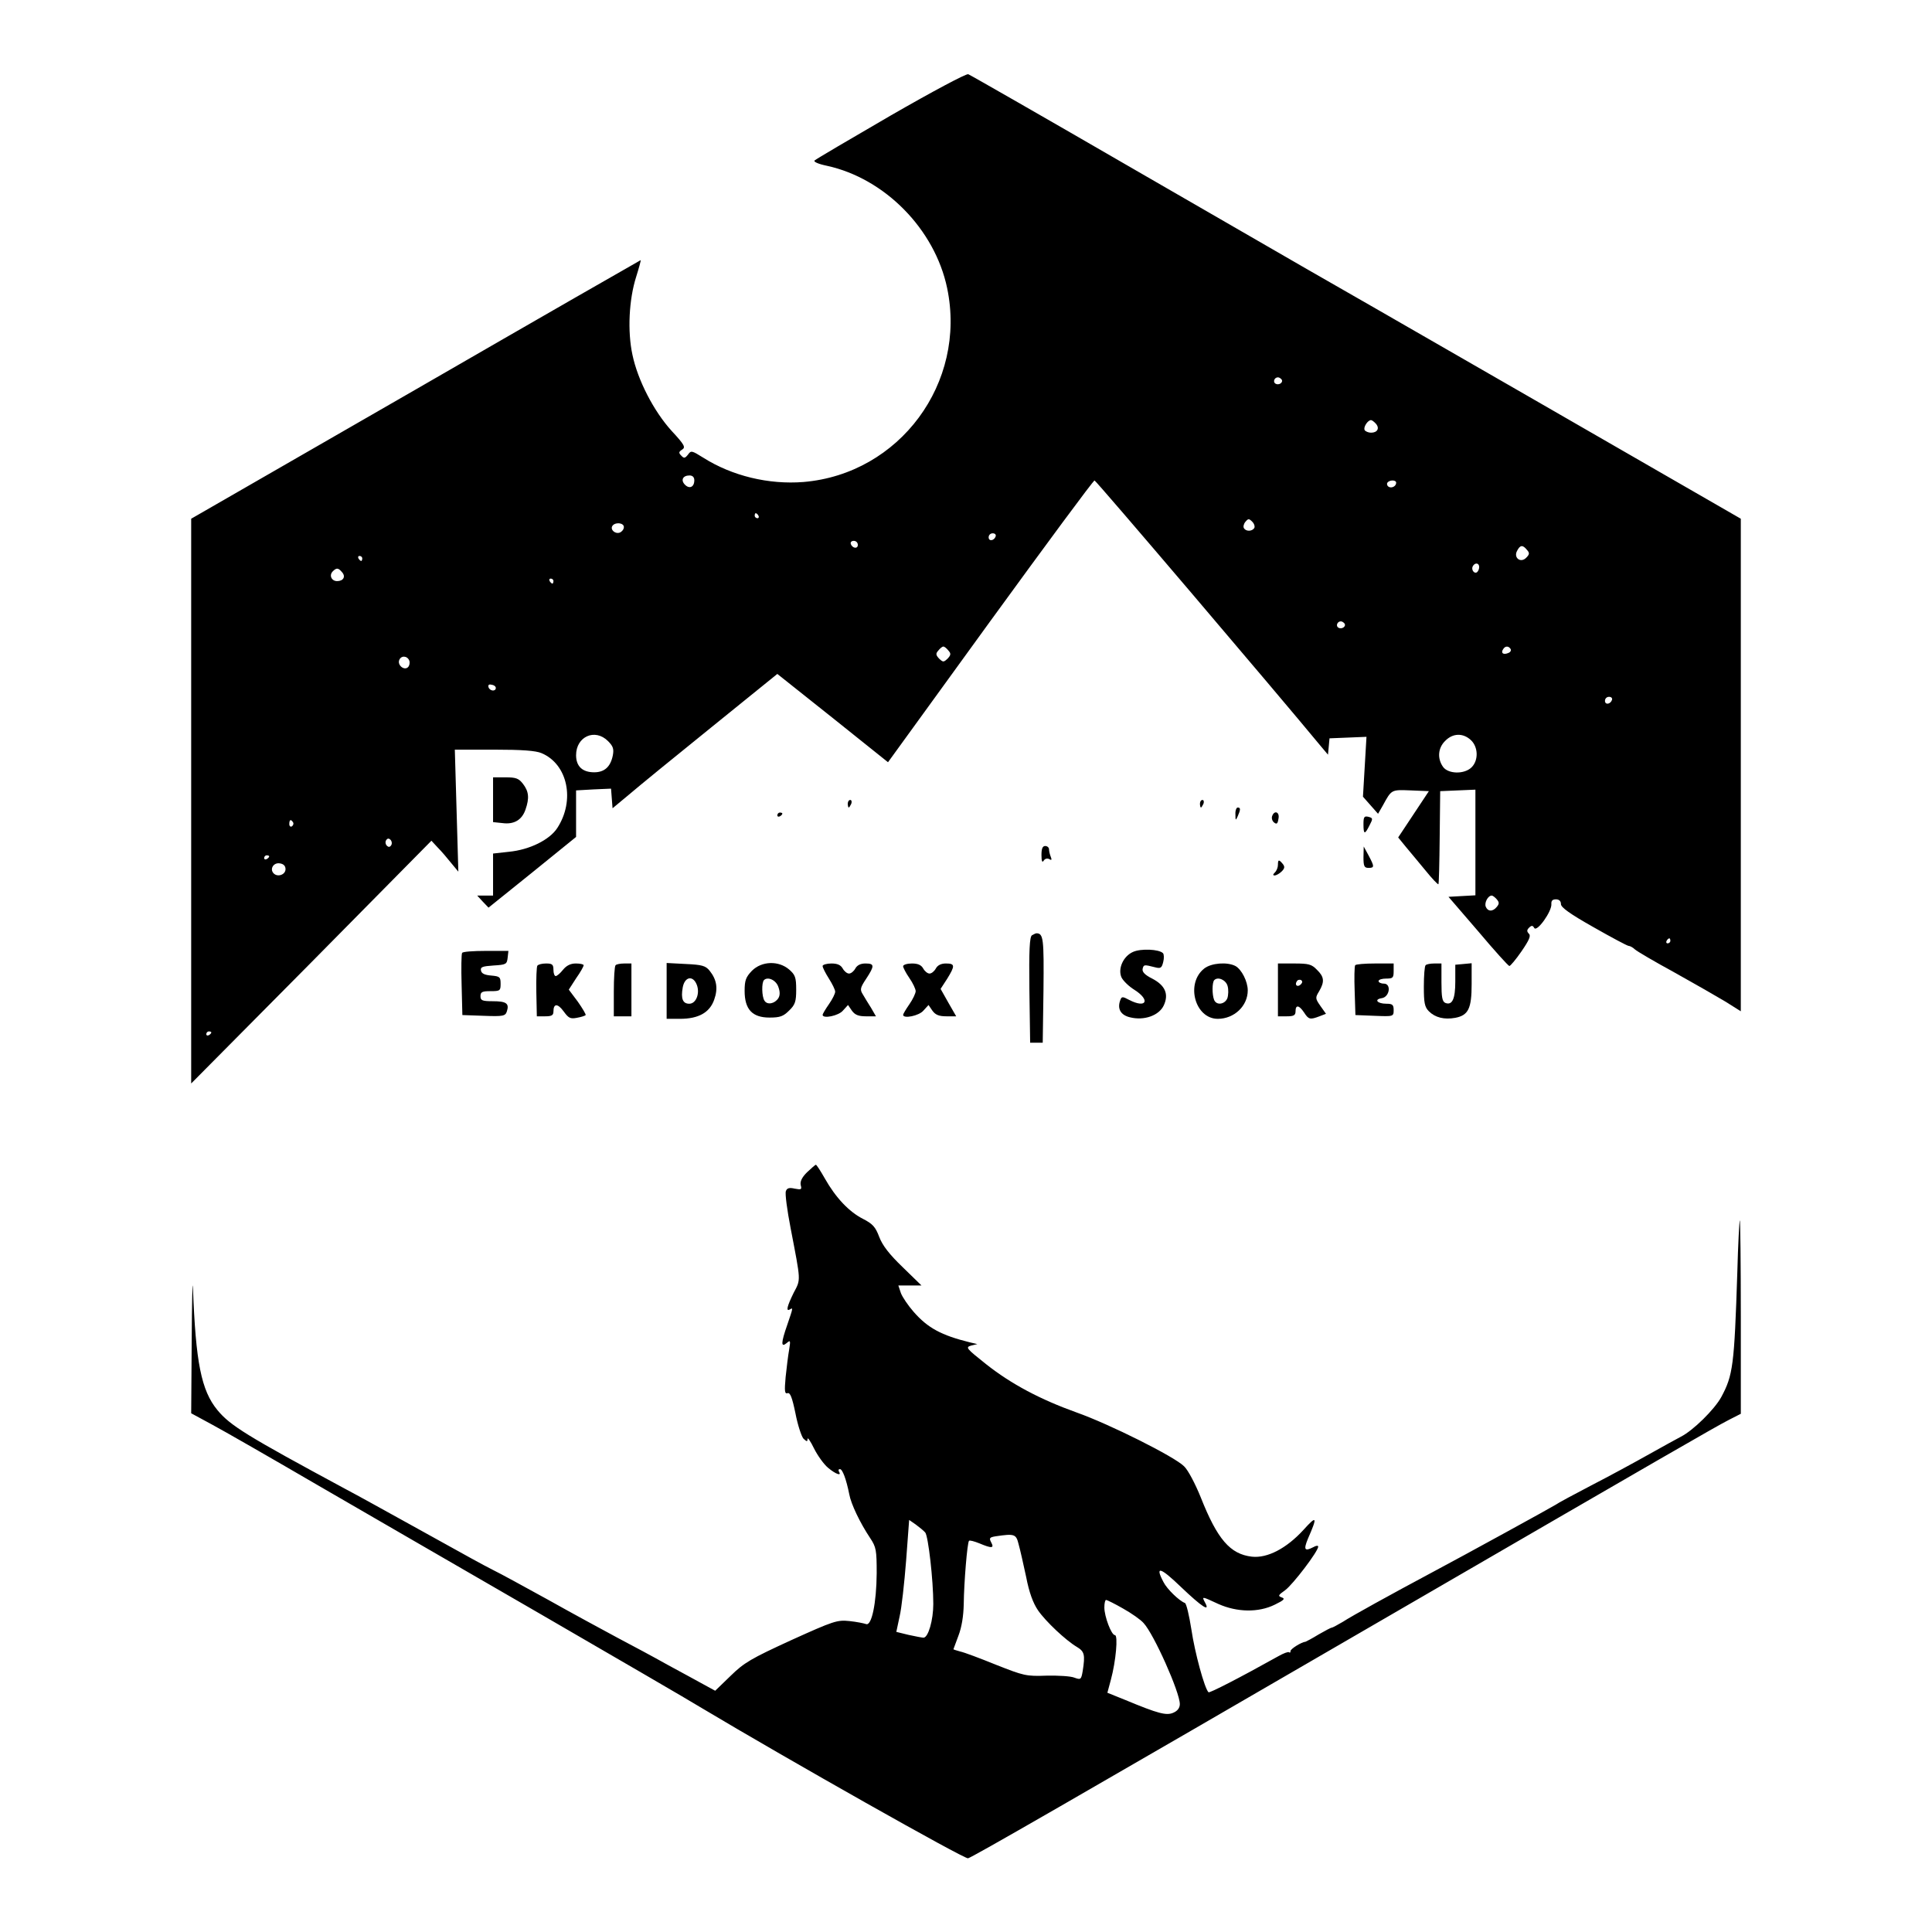 <?xml version="1.0" standalone="no"?>
<!DOCTYPE svg PUBLIC "-//W3C//DTD SVG 20010904//EN"
 "http://www.w3.org/TR/2001/REC-SVG-20010904/DTD/svg10.dtd">
<svg version="1.0" xmlns="http://www.w3.org/2000/svg"
 width="768pt" height="768pt" viewBox="0 0 768 768"
 preserveAspectRatio="xMidYMid meet">
<g transform="translate(0,768) scale(0.1,-0.1)"
fill="#000000" stroke="none">
<path d="M3541 7221 c-162 -94 -298 -174 -303 -179 -5 -5 15 -14 49 -21 230
-50 429 -252 478 -486 79 -377 -189 -739 -571 -771 -138 -11 -284 24 -399 97
-45 28 -48 29 -60 12 -12 -15 -16 -16 -27 -4 -11 11 -10 15 4 24 14 9 9 19
-42 74 -71 78 -135 202 -156 303 -20 93 -14 219 15 310 11 35 19 65 18 66 -1
0 -404 -231 -894 -514 l-893 -514 0 -1123 0 -1122 478 482 477 483 25 -27 c14
-14 38 -42 53 -61 l29 -35 -7 243 -7 242 156 0 c111 0 166 -4 189 -14 104 -44
134 -188 62 -298 -31 -47 -110 -86 -192 -94 l-63 -7 0 -83 0 -84 -32 0 -31 0
22 -24 23 -24 174 140 174 141 0 93 0 92 70 4 69 3 3 -39 3 -39 65 54 c36 31
183 151 328 268 l262 212 220 -175 220 -176 406 560 c224 308 410 560 415 560
6 0 726 -846 901 -1058 l27 -32 3 32 3 33 74 3 73 3 -7 -119 -7 -119 30 -34
30 -34 19 33 c35 64 33 63 111 60 l72 -3 -61 -92 -61 -92 31 -38 c18 -21 53
-64 79 -95 25 -31 48 -55 50 -53 2 2 4 86 5 187 l2 183 70 3 70 3 0 -210 0
-210 -54 -3 -53 -3 118 -137 c64 -76 120 -138 124 -138 4 0 26 26 48 58 31 45
38 62 30 70 -9 9 -9 15 0 24 10 10 15 10 21 -1 11 -17 70 66 68 95 -1 13 4 19
18 19 13 0 20 -7 20 -19 0 -13 36 -39 130 -92 72 -41 134 -74 139 -74 5 0 17
-6 25 -14 9 -8 79 -49 156 -91 77 -43 168 -95 203 -116 l62 -39 0 979 0 979
-842 485 c-464 267 -862 496 -884 508 -23 13 -331 191 -686 396 -354 205 -651
375 -659 378 -8 3 -143 -69 -308 -164z m1554 -1050 c7 -12 -12 -24 -25 -16
-11 7 -4 25 10 25 5 0 11 -4 15 -9z m375 -176 c15 -18 5 -35 -20 -35 -10 0
-22 5 -25 10 -7 11 12 40 25 40 4 0 13 -7 20 -15z m-2710 -224 c0 -27 -19 -36
-37 -18 -18 18 -9 37 18 37 12 0 19 -7 19 -19z m2790 -10 c0 -14 -18 -23 -30
-16 -6 4 -8 11 -5 16 8 12 35 12 35 0z m-2535 -131 c3 -5 1 -10 -4 -10 -6 0
-11 5 -11 10 0 6 2 10 4 10 3 0 8 -4 11 -10z m1971 -49 c-9 -14 -33 -14 -41
-1 -4 6 -1 18 6 26 11 13 14 13 27 0 8 -8 11 -19 8 -25z m-2506 4 c0 -9 -7
-18 -16 -22 -18 -7 -39 11 -30 26 11 17 46 13 46 -4z m1478 -37 c-6 -18 -28
-21 -28 -4 0 9 7 16 16 16 9 0 14 -5 12 -12z m-548 -34 c0 -17 -22 -14 -28 4
-2 7 3 12 12 12 9 0 16 -7 16 -16z m2660 -20 c11 -12 10 -18 -3 -31 -22 -23
-52 0 -36 28 12 23 22 24 39 3z m-4630 -34 c0 -5 -2 -10 -4 -10 -3 0 -8 5 -11
10 -3 6 -1 10 4 10 6 0 11 -4 11 -10z m4440 -34 c0 -8 -4 -17 -9 -21 -12 -7
-24 12 -16 25 9 15 25 12 25 -4z m-4520 -21 c15 -17 5 -35 -20 -35 -22 0 -33
23 -17 39 15 15 22 14 37 -4z m840 -35 c0 -5 -2 -10 -4 -10 -3 0 -8 5 -11 10
-3 6 -1 10 4 10 6 0 11 -4 11 -10z m3145 -169 c7 -12 -12 -24 -25 -16 -11 7
-4 25 10 25 5 0 11 -4 15 -9z m-1575 -107 c11 -12 10 -18 -3 -32 -16 -15 -18
-15 -34 0 -13 14 -14 20 -3 32 7 9 16 16 20 16 4 0 13 -7 20 -16z m2235 6 c3
-6 -1 -13 -10 -16 -19 -8 -30 0 -20 15 8 14 22 14 30 1z m-4378 -46 c3 -8 1
-20 -5 -26 -15 -15 -43 8 -35 28 7 19 32 18 40 -2z m344 -109 c-1 -15 -24 -12
-29 3 -3 9 2 13 12 10 10 -1 17 -7 17 -13z m4437 -47 c-6 -18 -28 -21 -28 -4
0 9 7 16 16 16 9 0 14 -5 12 -12z m-3991 -164 c20 -20 24 -31 19 -57 -9 -45
-33 -67 -74 -67 -47 0 -72 24 -72 68 0 74 75 108 127 56z m3430 4 c29 -27 31
-80 3 -108 -29 -29 -94 -27 -114 2 -23 33 -20 75 9 103 30 31 71 32 102 3z
m-4682 -327 c3 -5 1 -12 -5 -16 -5 -3 -10 1 -10 9 0 18 6 21 15 7z m390 -91
c-5 -8 -11 -8 -17 -2 -6 6 -7 16 -3 22 5 8 11 8 17 2 6 -6 7 -16 3 -22z m-485
-44 c0 -3 -4 -8 -10 -11 -5 -3 -10 -1 -10 4 0 6 5 11 10 11 6 0 10 -2 10 -4z
m65 -51 c0 -22 -31 -33 -47 -17 -17 17 -1 44 24 40 15 -2 23 -10 23 -23z
m4815 -120 c10 -12 10 -18 0 -30 -16 -20 -36 -19 -44 1 -6 16 9 44 24 44 4 0
13 -7 20 -15z m690 -165 c0 -5 -5 -10 -11 -10 -5 0 -7 5 -4 10 3 6 8 10 11 10
2 0 4 -4 4 -10z m-5800 -364 c0 -3 -4 -8 -10 -11 -5 -3 -10 -1 -10 4 0 6 5 11
10 11 6 0 10 -2 10 -4z"/>
<path d="M1960 4501 l0 -89 38 -4 c46 -6 77 13 91 54 16 46 13 72 -10 102 -17
22 -28 26 -70 26 l-49 0 0 -89z"/>
<path d="M3370 4485 c0 -8 2 -15 4 -15 2 0 6 7 10 15 3 8 1 15 -4 15 -6 0 -10
-7 -10 -15z"/>
<path d="M4770 4485 c0 -8 2 -15 4 -15 2 0 6 7 10 15 3 8 1 15 -4 15 -6 0 -10
-7 -10 -15z"/>
<path d="M4911 4443 c0 -25 1 -26 9 -8 12 27 12 35 0 35 -5 0 -10 -12 -9 -27z"/>
<path d="M3090 4439 c0 -5 5 -7 10 -4 6 3 10 8 10 11 0 2 -4 4 -10 4 -5 0 -10
-5 -10 -11z"/>
<path d="M5057 4436 c-3 -8 0 -19 7 -25 11 -9 15 -6 18 14 6 27 -16 36 -25 11z"/>
<path d="M5420 4404 c0 -42 5 -43 24 -5 14 27 14 29 -4 34 -17 4 -20 0 -20
-29z"/>
<path d="M4140 4281 c0 -24 3 -32 9 -22 5 8 14 10 22 6 9 -6 11 -3 6 9 -4 10
-7 23 -7 30 0 7 -7 13 -15 13 -11 0 -15 -11 -15 -36z"/>
<path d="M5420 4273 c0 -36 3 -43 20 -43 24 0 24 5 0 50 l-19 35 -1 -42z"/>
<path d="M5080 4242 c0 -10 -5 -23 -12 -30 -8 -8 -9 -12 -1 -12 6 0 19 7 28
16 12 12 13 19 4 30 -15 18 -19 18 -19 -4z"/>
<path d="M4102 3962 c-9 -7 -12 -57 -10 -218 l3 -209 25 0 25 0 3 209 c2 204
0 226 -28 226 -3 0 -11 -4 -18 -8z"/>
<path d="M4504 3896 c-39 -17 -61 -67 -46 -101 6 -13 29 -36 52 -50 64 -41 47
-75 -21 -40 -26 14 -30 14 -35 1 -14 -35 0 -61 38 -70 56 -14 115 7 134 47 21
45 6 80 -46 107 -28 14 -40 26 -38 38 4 18 6 18 49 7 23 -6 27 -3 33 21 4 15
3 31 -1 35 -16 16 -88 19 -119 5z"/>
<path d="M1837 3892 c-3 -4 -4 -61 -2 -127 l3 -120 85 -3 c78 -3 86 -1 92 18
10 31 -2 40 -56 40 -42 0 -49 3 -49 20 0 17 7 20 40 20 38 0 40 2 40 29 0 27
-3 30 -37 33 -26 2 -39 8 -41 20 -3 14 6 17 50 20 50 3 53 5 56 31 l3 27 -90
0 c-49 0 -92 -3 -94 -8z"/>
<path d="M2136 3841 c-3 -4 -5 -52 -4 -105 l2 -96 33 0 c26 0 33 4 33 19 0 33
17 33 41 0 19 -26 26 -30 52 -25 17 3 33 8 35 11 2 2 -12 26 -31 53 l-36 48
29 45 c17 24 30 47 30 52 0 4 -14 7 -31 7 -21 0 -37 -8 -51 -25 -11 -14 -24
-25 -29 -25 -5 0 -9 11 -9 25 0 21 -5 25 -29 25 -17 0 -32 -4 -35 -9z"/>
<path d="M2447 3843 c-4 -3 -7 -51 -7 -105 l0 -98 35 0 35 0 0 105 0 105 -28
0 c-16 0 -32 -3 -35 -7z"/>
<path d="M2650 3741 l0 -111 53 0 c74 0 118 25 136 76 16 45 10 80 -18 115
-16 20 -30 24 -95 27 l-76 4 0 -111z m120 24 c13 -34 -3 -75 -30 -75 -26 0
-34 20 -26 65 8 43 41 49 56 10z"/>
<path d="M2989 3821 c-24 -25 -29 -38 -29 -80 0 -73 30 -106 99 -106 42 0 55
5 78 28 24 23 28 36 28 83 0 49 -4 59 -28 80 -42 36 -109 34 -148 -5z m105
-64 c7 -19 7 -34 0 -45 -14 -22 -44 -28 -55 -10 -11 16 -12 72 -2 82 15 15 48
0 57 -27z"/>
<path d="M3270 3840 c0 -6 11 -28 25 -50 14 -22 25 -45 25 -52 0 -8 -11 -30
-25 -50 -14 -20 -25 -39 -25 -42 0 -17 64 -4 81 17 l20 22 15 -22 c12 -17 26
-23 56 -23 l40 0 -19 33 c-11 17 -26 42 -33 54 -12 19 -11 26 13 62 34 52 34
61 -3 61 -19 0 -33 -7 -40 -20 -6 -11 -17 -20 -25 -20 -8 0 -19 9 -25 20 -8
14 -21 20 -45 20 -19 0 -35 -5 -35 -10z"/>
<path d="M3590 3839 c0 -5 11 -27 25 -47 14 -20 25 -44 25 -52 0 -8 -11 -32
-25 -52 -14 -20 -25 -39 -25 -42 0 -17 64 -4 81 17 l20 22 15 -22 c12 -17 26
-23 56 -23 l39 0 -31 54 -31 55 26 40 c32 52 32 61 -5 61 -19 0 -33 -7 -40
-20 -6 -11 -17 -20 -25 -20 -8 0 -19 9 -25 20 -8 14 -21 20 -45 20 -19 0 -35
-5 -35 -11z"/>
<path d="M4787 3830 c-75 -59 -37 -200 54 -200 65 0 119 51 119 113 0 35 -24
83 -49 97 -33 17 -96 12 -124 -10z m93 -70 c4 -14 3 -36 -1 -48 -10 -25 -44
-30 -53 -6 -8 21 -8 69 1 78 15 15 47 0 53 -24z"/>
<path d="M5080 3745 l0 -105 35 0 c28 0 35 4 35 20 0 27 14 25 34 -5 18 -28
24 -29 61 -15 l26 10 -22 31 c-21 30 -21 33 -5 59 22 38 20 57 -9 85 -21 22
-33 25 -90 25 l-65 0 0 -105z m91 22 c-13 -13 -26 -3 -16 12 3 6 11 8 17 5 6
-4 6 -10 -1 -17z"/>
<path d="M5387 3843 c-3 -5 -4 -51 -2 -103 l3 -95 76 -3 c75 -3 76 -3 76 23 0
21 -5 25 -29 25 -36 0 -50 17 -19 22 32 4 40 58 9 58 -12 0 -21 5 -21 10 0 6
14 10 30 10 27 0 30 3 30 30 l0 30 -74 0 c-41 0 -77 -3 -79 -7z"/>
<path d="M5667 3843 c-4 -3 -7 -42 -7 -85 0 -64 3 -81 20 -98 25 -25 61 -34
105 -26 52 10 65 37 65 134 l0 83 -32 -3 -33 -3 0 -67 c0 -69 -12 -95 -39 -85
-13 5 -16 23 -16 82 l0 75 -28 0 c-16 0 -32 -3 -35 -7z"/>
<path d="M3208 3020 c-21 -21 -28 -37 -25 -51 5 -18 2 -19 -24 -14 -22 5 -31
2 -35 -10 -4 -9 5 -76 19 -148 41 -214 41 -201 12 -256 -26 -53 -32 -76 -15
-66 13 8 13 7 -10 -60 -26 -74 -26 -93 -3 -74 15 13 16 11 10 -26 -4 -22 -10
-71 -14 -109 -5 -56 -4 -68 8 -64 10 3 18 -17 31 -80 9 -47 24 -92 32 -101 13
-12 16 -13 16 -1 0 8 12 -9 26 -38 14 -28 39 -63 56 -77 30 -25 55 -34 43 -15
-3 6 -2 10 4 10 10 0 25 -40 37 -100 7 -39 43 -114 83 -174 24 -36 26 -48 26
-140 -1 -119 -20 -210 -42 -202 -8 3 -38 9 -66 12 -49 5 -62 1 -232 -76 -159
-73 -187 -89 -241 -142 l-61 -59 -44 24 c-24 13 -89 49 -145 79 -55 31 -145
79 -200 108 -54 29 -178 96 -274 150 -96 53 -195 107 -220 119 -49 25 -72 38
-330 181 -96 53 -211 117 -255 140 -395 213 -460 253 -511 315 -64 78 -86 189
-97 485 -2 41 -4 -54 -5 -212 l-2 -286 83 -45 c45 -24 235 -133 422 -242 187
-108 585 -339 885 -512 300 -174 588 -341 640 -373 343 -205 1044 -601 1058
-597 17 4 396 222 1697 977 1074 623 1275 739 1328 766 l47 24 0 387 c0 212
-2 384 -4 382 -2 -2 -7 -96 -10 -209 -12 -368 -17 -407 -64 -494 -27 -49 -111
-132 -160 -157 -15 -8 -72 -39 -127 -70 -55 -31 -158 -87 -230 -124 -71 -37
-134 -71 -140 -76 -10 -7 -365 -202 -495 -271 -159 -85 -317 -172 -352 -195
-21 -12 -40 -23 -44 -23 -3 0 -26 -12 -52 -27 -26 -16 -49 -28 -52 -29 -18 -2
-60 -29 -60 -37 0 -6 -2 -8 -6 -5 -3 3 -22 -4 -43 -16 -154 -86 -273 -147
-277 -143 -16 15 -55 160 -68 249 -9 57 -20 104 -26 106 -22 8 -71 55 -85 83
-35 66 -13 60 70 -20 84 -80 117 -101 95 -61 -13 25 -14 25 53 -6 74 -33 159
-35 224 -3 37 18 43 24 28 29 -16 6 -14 9 14 29 30 22 131 154 131 173 0 5 -9
4 -19 -2 -35 -18 -40 -11 -22 33 39 89 36 95 -18 35 -67 -73 -143 -113 -205
-106 -86 10 -137 69 -203 236 -21 52 -50 108 -66 123 -37 38 -297 168 -427
214 -145 52 -260 113 -360 192 -79 63 -83 67 -60 74 l25 6 -30 7 c-113 28
-167 57 -223 121 -22 25 -45 59 -51 75 l-10 30 46 0 46 0 -75 73 c-53 51 -80
86 -93 120 -15 40 -26 52 -65 72 -55 28 -108 84 -151 160 -17 30 -33 55 -36
55 -2 0 -18 -14 -35 -30z m470 -1432 c12 -15 32 -189 32 -284 0 -64 -20 -134
-39 -134 -5 0 -32 5 -59 11 l-49 12 13 61 c8 33 19 134 26 223 l12 161 26 -18
c15 -11 32 -25 38 -32z m371 -46 c6 -21 19 -79 30 -130 12 -63 28 -105 47
-133 31 -45 111 -120 155 -146 30 -18 33 -31 23 -95 -6 -35 -8 -36 -33 -27
-14 6 -64 9 -111 8 -81 -3 -91 0 -200 43 -64 26 -128 50 -143 53 -15 4 -27 8
-27 9 0 0 9 25 20 54 13 34 20 78 21 125 1 87 14 245 21 252 3 3 21 -2 41 -10
50 -21 60 -20 47 4 -9 17 -6 20 18 24 75 11 81 9 91 -31z m415 -256 c34 -19
71 -45 82 -58 41 -44 144 -275 144 -322 0 -15 -9 -27 -25 -34 -28 -13 -61 -4
-191 50 l-72 29 14 52 c20 74 29 177 16 177 -14 0 -42 74 -42 110 0 17 3 30 7
30 3 0 34 -15 67 -34z"/>
</g>
</svg>
